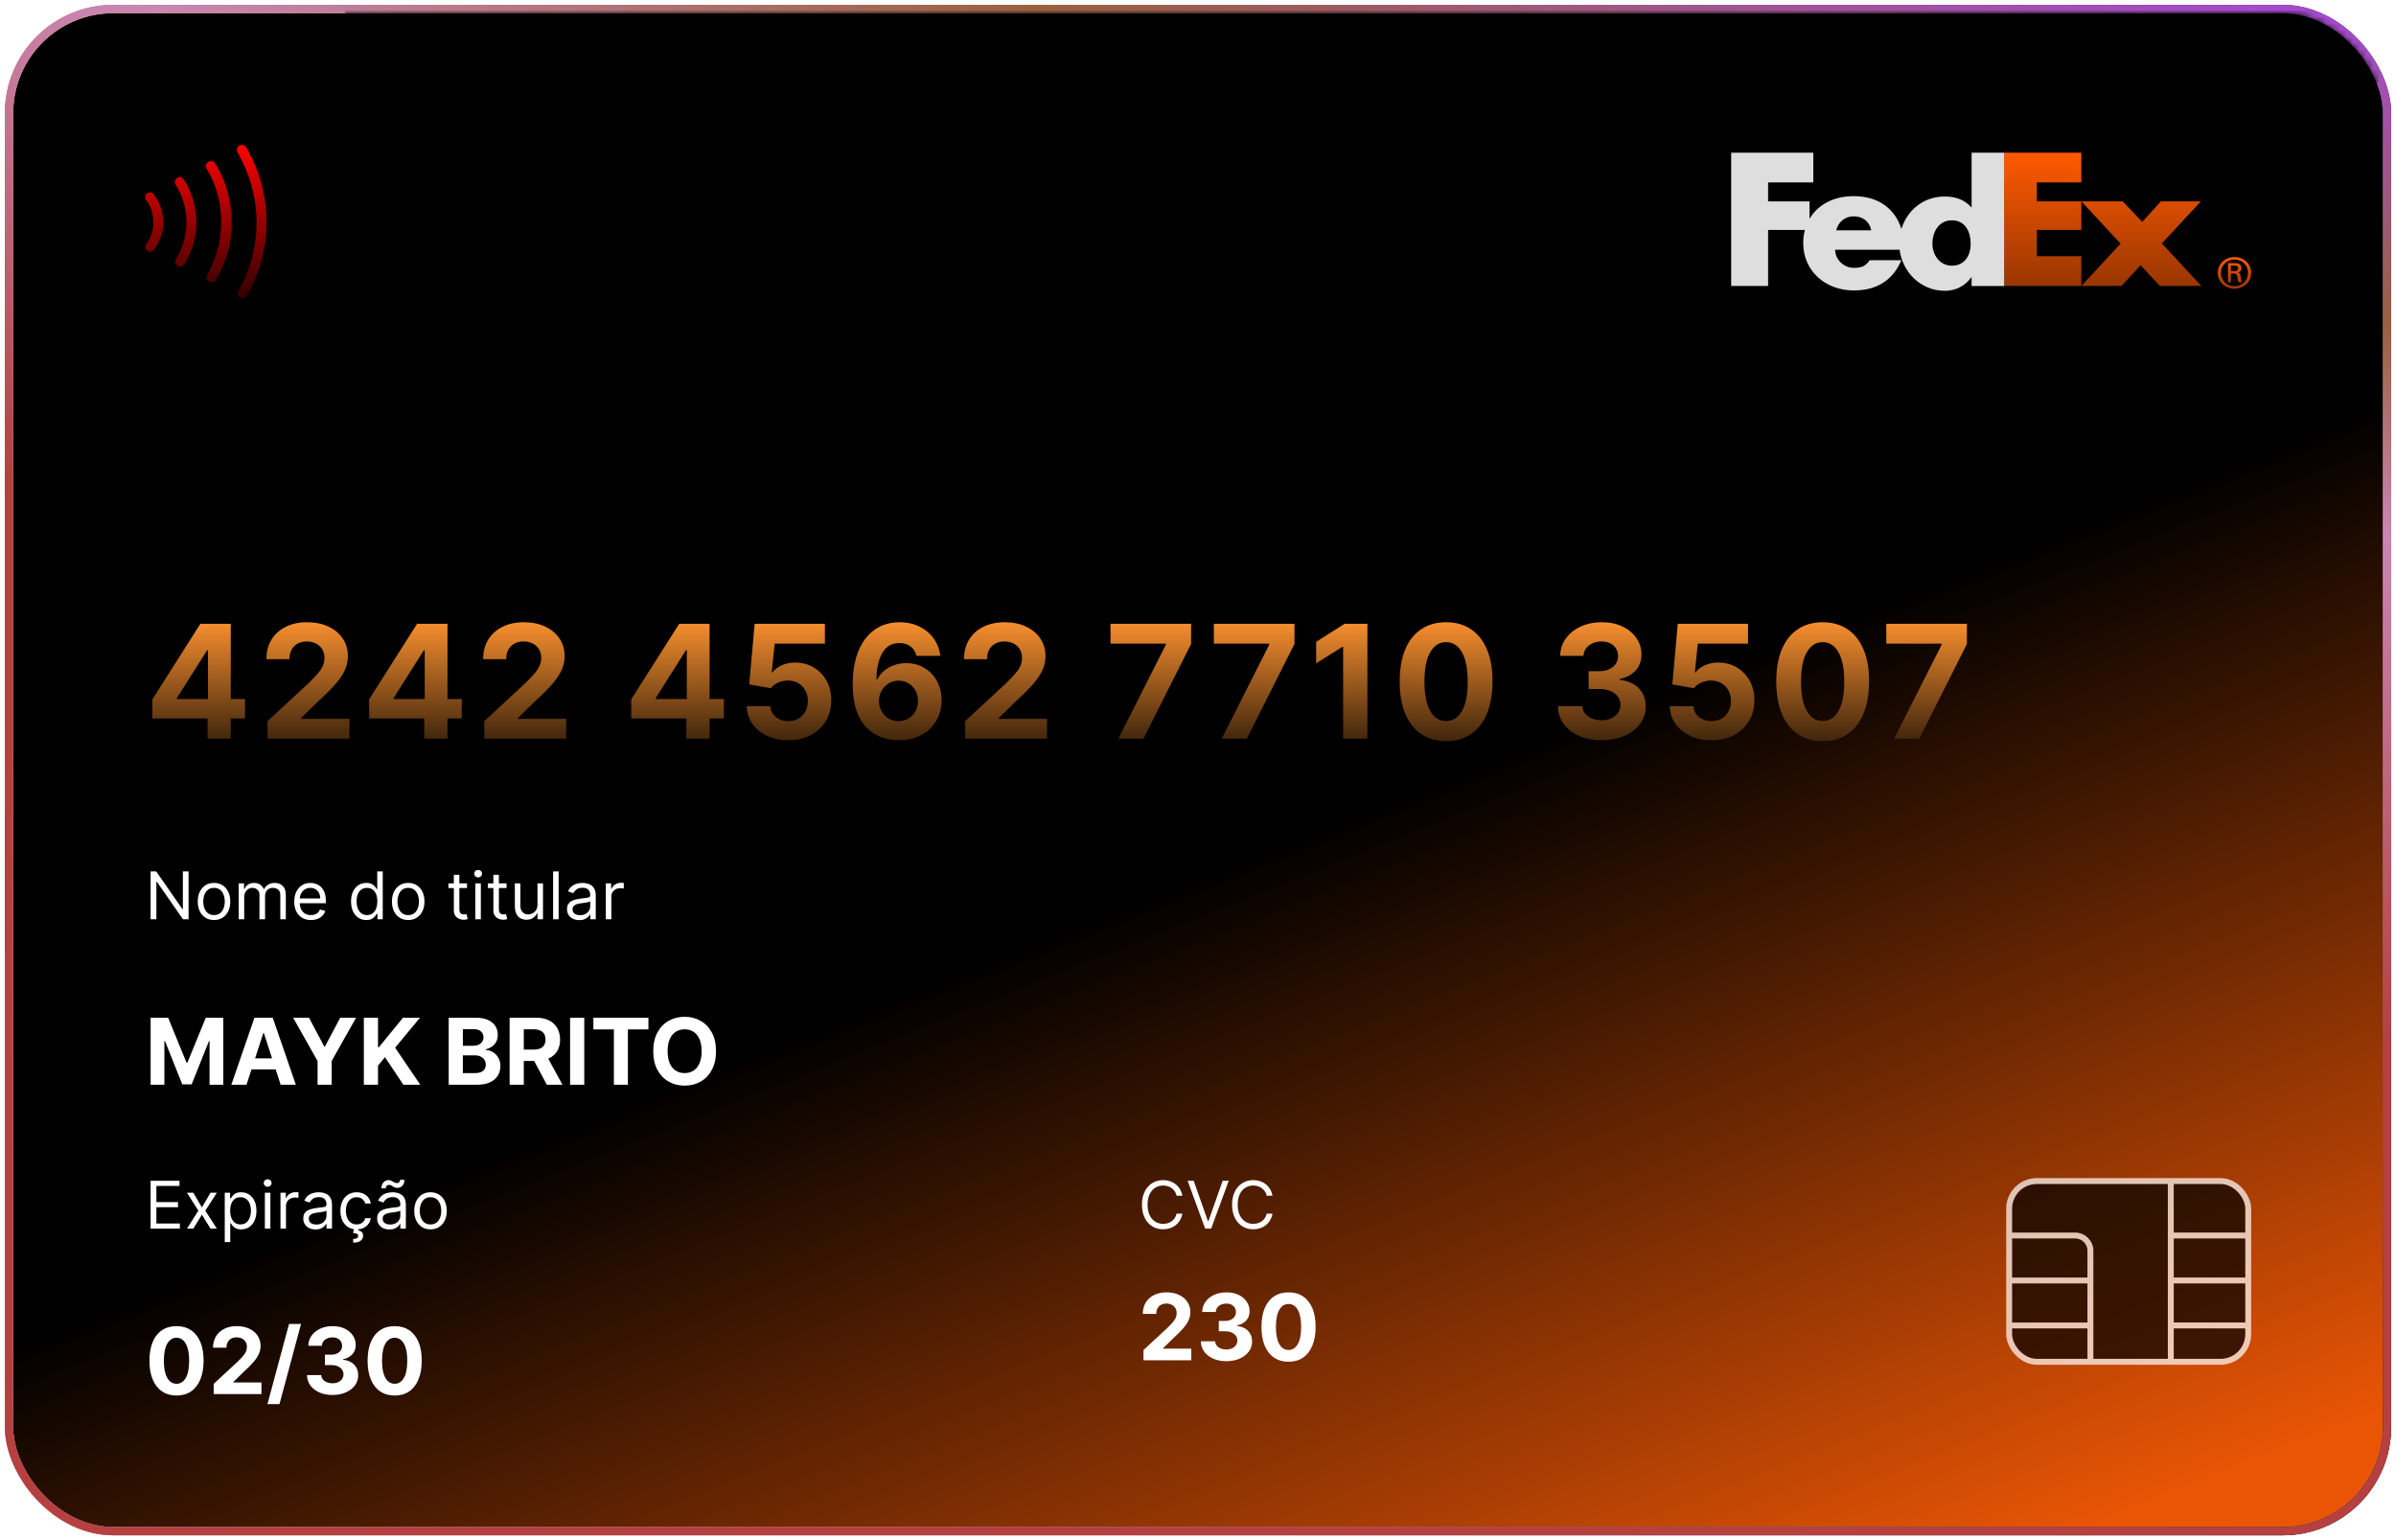 <svg width="364" height="234" viewBox="0 0 364 234" fill="none" xmlns="http://www.w3.org/2000/svg">
<g filter="url(#filter0_b_46_568)">
<rect x="2" y="2" width="360" height="230" rx="15.193" fill="url(#paint0_linear_46_568)"/>
<rect x="1.367" y="1.367" width="361.266" height="231.266" rx="15.826" stroke="url(#paint1_radial_46_568)" stroke-width="1.266"/>
<rect x="1.367" y="1.367" width="361.266" height="231.266" rx="15.826" stroke="url(#paint2_linear_46_568)" stroke-opacity="0.4" stroke-width="1.266"/>
<rect x="1.367" y="1.367" width="361.266" height="231.266" rx="15.826" stroke="url(#paint3_linear_46_568)" stroke-width="1.266"/>
</g>
<mask id="mask0_46_568" style="mask-type:alpha" maskUnits="userSpaceOnUse" x="2" y="2" width="360" height="230">
<rect x="2" y="2" width="360" height="230" rx="15.401" fill="#16084C"/>
</mask>
<g mask="url(#mask0_46_568)">
<g filter="url(#filter1_f_46_568)">
<path d="M453.518 -133.506C475.881 -87.353 416.166 -11.492 320.142 35.935C224.118 83.361 128.147 84.394 105.784 38.241C83.421 -7.912 143.136 -83.774 239.16 -131.2C335.184 -178.627 431.156 -179.659 453.518 -133.506Z" fill="black"/>
</g>
<g filter="url(#filter2_f_46_568)">
<path d="M401.134 -167.756C423.497 -121.603 363.783 -45.742 267.758 1.685C171.734 49.111 75.763 50.144 53.4 3.991C31.038 -42.162 90.752 -118.024 186.776 -165.45C282.8 -212.877 378.772 -213.909 401.134 -167.756Z" fill="black"/>
</g>
</g>
<path fill-rule="evenodd" clip-rule="evenodd" d="M23.384 37.956L23.381 37.961L23.377 37.967C23.172 38.257 22.713 38.342 22.354 38.088C22.067 37.885 21.98 37.433 22.225 37.076C22.59 36.611 22.855 36.066 23.029 35.535C23.211 34.981 23.295 34.352 23.292 33.735C23.289 33.118 23.198 32.489 23.01 31.938C22.831 31.408 22.56 30.867 22.19 30.405C21.941 30.05 22.023 29.597 22.308 29.391C22.664 29.134 23.124 29.215 23.332 29.502L23.336 29.508L23.34 29.513C23.8 30.12 24.178 30.795 24.404 31.456C24.641 32.235 24.793 32.988 24.796 33.727C24.8 34.504 24.726 35.239 24.441 35.963C24.131 36.751 23.83 37.356 23.384 37.956ZM26.714 39.398L26.723 39.386L26.731 39.372C27.752 37.737 28.341 35.764 28.33 33.708C28.319 31.653 27.71 29.686 26.672 28.062C26.447 27.706 26.548 27.284 26.927 27.01C27.182 26.826 27.66 26.892 27.943 27.271C29.114 29.13 29.822 31.377 29.834 33.7C29.847 36.102 29.164 38.276 28.012 40.148C27.745 40.515 27.337 40.618 26.985 40.41C26.603 40.131 26.533 39.654 26.714 39.398ZM32.689 24.828L32.699 24.848L32.711 24.867C34.298 27.455 35.18 30.44 35.197 33.671C35.215 36.901 34.365 39.894 32.807 42.498C32.568 42.882 32.165 42.99 31.756 42.8C31.384 42.557 31.284 42.155 31.478 41.749C32.803 39.396 33.627 36.622 33.612 33.68C33.596 30.75 32.83 27.981 31.389 25.628C31.194 25.226 31.291 24.825 31.659 24.58C32.102 24.368 32.535 24.523 32.689 24.828ZM37.389 22.366L37.396 22.379L37.404 22.392C39.327 25.717 40.457 29.519 40.479 33.643C40.501 37.764 39.414 41.573 37.529 44.916C37.29 45.296 36.889 45.402 36.482 45.213C36.111 44.971 36.01 44.571 36.202 44.166C38.018 41.068 38.995 37.478 38.975 33.651C38.954 29.815 37.852 26.239 36.093 23.171C35.872 22.723 36.027 22.285 36.335 22.129C36.787 21.9 37.232 22.055 37.389 22.366Z" fill="url(#paint4_linear_46_568)"/>
<g clip-path="url(#clip0_46_568)">
<path d="M341.514 41.461C341.514 40.294 340.651 39.439 339.462 39.439C338.275 39.439 337.411 40.294 337.411 41.461C337.411 42.626 338.275 43.479 339.462 43.479C340.651 43.479 341.514 42.624 341.514 41.461ZM338.923 41.564V42.885H338.478V39.973H339.583C340.231 39.973 340.528 40.244 340.528 40.773C340.528 41.099 340.299 41.357 340.003 41.394V41.407C340.26 41.446 340.354 41.666 340.407 42.068C340.447 42.328 340.501 42.78 340.598 42.886H340.071C339.949 42.612 339.961 42.225 339.867 41.901C339.789 41.654 339.652 41.564 339.357 41.564H338.925V41.565L338.923 41.564V41.564ZM339.474 41.188C339.906 41.188 340.029 40.967 340.029 40.773C340.029 40.543 339.906 40.361 339.474 40.361H338.923V41.189H339.474V41.188ZM336.921 41.461C336.921 40.023 338.112 39.051 339.46 39.051C340.812 39.051 342 40.023 342 41.461C342 42.896 340.812 43.869 339.46 43.869C338.112 43.869 336.921 42.896 336.921 41.461Z" fill="url(#paint5_linear_46_568)"/>
<path d="M328.124 43.449L325.198 40.302L322.297 43.449H316.194L322.159 37.022L316.194 30.593H322.488L325.444 33.716L328.288 30.593H334.362L328.426 36.995L334.445 43.449H328.124ZM304.473 43.449V23.197H316.194V27.711H309.438V30.593H316.194V34.937H309.438V38.923H316.194V43.449H304.473Z" fill="url(#paint6_linear_46_568)"/>
<path d="M299.527 23.197V31.485H299.472C298.378 30.279 297.009 29.858 295.423 29.858C292.172 29.858 289.723 31.979 288.864 34.78C287.883 31.693 285.355 29.8 281.606 29.8C278.561 29.8 276.158 31.11 274.902 33.246V30.593H268.609V27.711H275.477V23.198H263V43.449H268.609V34.937H274.201C274.028 35.591 273.942 36.264 273.944 36.939C273.944 41.161 277.309 44.129 281.605 44.129C285.216 44.129 287.598 42.501 288.857 39.539H284.049C283.399 40.43 282.906 40.694 281.606 40.694C280.099 40.694 278.798 39.432 278.798 37.939H288.587C289.012 41.294 291.737 44.186 295.478 44.186C297.091 44.186 298.569 43.425 299.472 42.14H299.526V43.452H304.472V23.198H299.527V23.197V23.197ZM278.954 34.997C279.267 33.71 280.307 32.869 281.606 32.869C283.036 32.869 284.023 33.684 284.282 34.997H278.954ZM296.525 40.367C294.703 40.367 293.57 38.739 293.57 37.038C293.57 35.22 294.556 33.473 296.525 33.473C298.569 33.473 299.383 35.221 299.383 37.038C299.383 38.76 298.521 40.367 296.525 40.367Z" fill="white" fill-opacity="0.87"/>
</g>
<g filter="url(#filter3_di_46_568)">
<path d="M23.151 105.315V102.409L30.438 90.928H32.943V94.951H31.46L26.866 102.221V102.357H37.222V105.315H23.151ZM31.528 108.383V104.428L31.597 103.141V90.928H35.057V108.383H31.528ZM40.64 108.383V105.724L46.853 99.971C47.382 99.46 47.825 98.999 48.183 98.59C48.547 98.181 48.822 97.781 49.01 97.389C49.197 96.991 49.291 96.562 49.291 96.102C49.291 95.59 49.175 95.15 48.941 94.781C48.709 94.406 48.39 94.119 47.987 93.92C47.584 93.715 47.126 93.613 46.615 93.613C46.081 93.613 45.615 93.721 45.217 93.937C44.819 94.153 44.513 94.463 44.297 94.866C44.081 95.269 43.973 95.749 43.973 96.306H40.47C40.47 95.164 40.728 94.173 41.245 93.332C41.763 92.491 42.487 91.84 43.419 91.38C44.351 90.92 45.425 90.69 46.64 90.69C47.89 90.69 48.978 90.911 49.905 91.355C50.836 91.792 51.561 92.4 52.078 93.178C52.595 93.957 52.853 94.849 52.853 95.855C52.853 96.514 52.723 97.164 52.461 97.806C52.206 98.448 51.748 99.161 51.089 99.945C50.43 100.724 49.501 101.659 48.302 102.749L45.754 105.247V105.366H53.084V108.383H40.64ZM56.078 105.315V102.409L63.365 90.928H65.871V94.951H64.388L59.794 102.221V102.357H70.149V105.315H56.078ZM64.456 108.383V104.428L64.524 103.141V90.928H67.985V108.383H64.456ZM73.568 108.383V105.724L79.781 99.971C80.31 99.46 80.753 98.999 81.111 98.59C81.475 98.181 81.75 97.781 81.938 97.389C82.125 96.991 82.219 96.562 82.219 96.102C82.219 95.59 82.102 95.15 81.869 94.781C81.636 94.406 81.318 94.119 80.915 93.92C80.511 93.715 80.054 93.613 79.543 93.613C79.009 93.613 78.543 93.721 78.145 93.937C77.747 94.153 77.44 94.463 77.225 94.866C77.009 95.269 76.901 95.749 76.901 96.306H73.398C73.398 95.164 73.656 94.173 74.173 93.332C74.69 92.491 75.415 91.84 76.347 91.38C77.278 90.92 78.352 90.69 79.568 90.69C80.818 90.69 81.906 90.911 82.832 91.355C83.764 91.792 84.489 92.4 85.006 93.178C85.523 93.957 85.781 94.849 85.781 95.855C85.781 96.514 85.651 97.164 85.389 97.806C85.134 98.448 84.676 99.161 84.017 99.945C83.358 100.724 82.429 101.659 81.23 102.749L78.682 105.247V105.366H86.011V108.383H73.568ZM95.896 105.315V102.409L103.183 90.928H105.688V94.951H104.206L99.612 102.221V102.357H109.967V105.315H95.896ZM104.274 108.383V104.428L104.342 103.141V90.928H107.802V108.383H104.274ZM119.761 108.622C118.556 108.622 117.482 108.4 116.539 107.957C115.602 107.514 114.857 106.903 114.306 106.124C113.755 105.346 113.468 104.454 113.445 103.448H117.025C117.065 104.124 117.349 104.673 117.877 105.093C118.406 105.514 119.033 105.724 119.761 105.724C120.34 105.724 120.852 105.596 121.295 105.34C121.744 105.079 122.093 104.718 122.343 104.258C122.599 103.792 122.727 103.258 122.727 102.656C122.727 102.042 122.596 101.502 122.335 101.036C122.079 100.57 121.724 100.207 121.269 99.945C120.815 99.684 120.295 99.55 119.71 99.545C119.198 99.545 118.701 99.65 118.218 99.86C117.741 100.07 117.369 100.357 117.102 100.721L113.82 100.133L114.647 90.928H125.318V93.945H117.69L117.238 98.318H117.34C117.647 97.886 118.11 97.528 118.729 97.244C119.349 96.96 120.042 96.818 120.809 96.818C121.86 96.818 122.798 97.065 123.622 97.559C124.445 98.053 125.096 98.732 125.573 99.596C126.05 100.454 126.286 101.443 126.281 102.562C126.286 103.738 126.014 104.784 125.462 105.698C124.917 106.607 124.153 107.323 123.17 107.846C122.193 108.363 121.056 108.622 119.761 108.622ZM136.513 108.622C135.616 108.616 134.749 108.465 133.914 108.17C133.084 107.874 132.34 107.394 131.681 106.73C131.022 106.065 130.499 105.184 130.113 104.087C129.732 102.991 129.542 101.644 129.542 100.048C129.547 98.582 129.715 97.272 130.045 96.119C130.38 94.96 130.857 93.977 131.476 93.17C132.101 92.363 132.849 91.749 133.718 91.329C134.587 90.903 135.562 90.69 136.641 90.69C137.806 90.69 138.834 90.917 139.726 91.372C140.618 91.82 141.334 92.431 141.874 93.204C142.42 93.977 142.749 94.843 142.863 95.803H139.224C139.082 95.195 138.783 94.718 138.329 94.372C137.874 94.025 137.312 93.852 136.641 93.852C135.505 93.852 134.641 94.346 134.05 95.335C133.465 96.323 133.167 97.667 133.155 99.366H133.275C133.536 98.849 133.888 98.409 134.332 98.045C134.78 97.675 135.289 97.394 135.857 97.201C136.431 97.002 137.036 96.903 137.672 96.903C138.707 96.903 139.627 97.147 140.434 97.636C141.241 98.119 141.877 98.784 142.343 99.63C142.809 100.477 143.042 101.445 143.042 102.536C143.042 103.718 142.766 104.769 142.215 105.69C141.67 106.61 140.905 107.332 139.922 107.855C138.945 108.372 137.809 108.627 136.513 108.622ZM136.496 105.724C137.064 105.724 137.573 105.587 138.022 105.315C138.471 105.042 138.823 104.673 139.079 104.207C139.334 103.741 139.462 103.218 139.462 102.639C139.462 102.059 139.334 101.539 139.079 101.079C138.829 100.619 138.482 100.252 138.039 99.98C137.596 99.707 137.09 99.57 136.522 99.57C136.096 99.57 135.701 99.65 135.337 99.809C134.979 99.968 134.664 100.19 134.391 100.474C134.124 100.758 133.914 101.087 133.76 101.462C133.607 101.832 133.53 102.227 133.53 102.647C133.53 103.21 133.658 103.724 133.914 104.19C134.175 104.656 134.528 105.028 134.971 105.306C135.42 105.585 135.928 105.724 136.496 105.724ZM146.618 108.383V105.724L152.831 99.971C153.36 99.46 153.803 98.999 154.161 98.59C154.524 98.181 154.8 97.781 154.988 97.389C155.175 96.991 155.269 96.562 155.269 96.102C155.269 95.59 155.152 95.15 154.919 94.781C154.686 94.406 154.368 94.119 153.965 93.92C153.561 93.715 153.104 93.613 152.593 93.613C152.059 93.613 151.593 93.721 151.195 93.937C150.797 94.153 150.49 94.463 150.274 94.866C150.059 95.269 149.951 95.749 149.951 96.306H146.448C146.448 95.164 146.706 94.173 147.223 93.332C147.74 92.491 148.465 91.84 149.397 91.38C150.328 90.92 151.402 90.69 152.618 90.69C153.868 90.69 154.956 90.911 155.882 91.355C156.814 91.792 157.539 92.4 158.056 93.178C158.573 93.957 158.831 94.849 158.831 95.855C158.831 96.514 158.701 97.164 158.439 97.806C158.184 98.448 157.726 99.161 157.067 99.945C156.408 100.724 155.479 101.659 154.28 102.749L151.732 105.247V105.366H159.061V108.383H146.618ZM169.9 108.383L177.136 94.065V93.945H168.707V90.928H180.954V93.988L173.71 108.383H169.9ZM185.603 108.383L192.838 94.065V93.945H184.409V90.928H196.657V93.988L189.412 108.383H185.603ZM207.739 90.928V108.383H204.049V94.431H203.947L199.95 96.937V93.664L204.271 90.928H207.739ZM219.692 108.766C218.226 108.761 216.964 108.4 215.908 107.684C214.856 106.968 214.047 105.931 213.479 104.573C212.916 103.215 212.638 101.582 212.643 99.673C212.643 97.769 212.925 96.147 213.487 94.806C214.055 93.465 214.865 92.445 215.916 91.747C216.973 91.042 218.231 90.69 219.692 90.69C221.152 90.69 222.408 91.042 223.459 91.747C224.516 92.451 225.328 93.474 225.896 94.815C226.464 96.15 226.746 97.769 226.74 99.673C226.74 101.587 226.456 103.224 225.888 104.582C225.325 105.94 224.518 106.977 223.467 107.693C222.416 108.409 221.158 108.766 219.692 108.766ZM219.692 105.707C220.692 105.707 221.49 105.204 222.087 104.198C222.683 103.193 222.979 101.684 222.973 99.673C222.973 98.349 222.837 97.247 222.564 96.366C222.297 95.485 221.916 94.823 221.422 94.38C220.933 93.937 220.356 93.715 219.692 93.715C218.697 93.715 217.902 94.213 217.305 95.207C216.709 96.201 216.408 97.69 216.402 99.673C216.402 101.014 216.535 102.133 216.802 103.031C217.075 103.923 217.459 104.593 217.953 105.042C218.447 105.485 219.027 105.707 219.692 105.707ZM243.298 108.622C242.025 108.622 240.891 108.403 239.897 107.965C238.909 107.522 238.127 106.914 237.553 106.141C236.985 105.363 236.693 104.465 236.676 103.448H240.391C240.414 103.874 240.553 104.249 240.809 104.573C241.07 104.891 241.417 105.139 241.849 105.315C242.281 105.491 242.766 105.579 243.306 105.579C243.869 105.579 244.366 105.48 244.798 105.281C245.23 105.082 245.568 104.806 245.812 104.454C246.056 104.102 246.178 103.695 246.178 103.235C246.178 102.769 246.048 102.357 245.786 101.999C245.531 101.636 245.161 101.352 244.678 101.147C244.201 100.943 243.633 100.84 242.974 100.84H241.346V98.13H242.974C243.531 98.13 244.022 98.034 244.448 97.84C244.88 97.647 245.215 97.38 245.454 97.039C245.693 96.693 245.812 96.289 245.812 95.829C245.812 95.391 245.707 95.008 245.497 94.678C245.292 94.343 245.002 94.082 244.627 93.894C244.258 93.707 243.826 93.613 243.332 93.613C242.832 93.613 242.374 93.704 241.96 93.886C241.545 94.062 241.212 94.315 240.962 94.644C240.712 94.974 240.579 95.36 240.562 95.803H237.025C237.042 94.798 237.329 93.911 237.886 93.144C238.443 92.377 239.193 91.778 240.136 91.346C241.085 90.909 242.156 90.69 243.349 90.69C244.553 90.69 245.607 90.909 246.511 91.346C247.414 91.784 248.116 92.374 248.616 93.119C249.122 93.857 249.372 94.687 249.366 95.607C249.372 96.585 249.068 97.4 248.454 98.053C247.846 98.707 247.053 99.122 246.076 99.298V99.434C247.36 99.599 248.337 100.045 249.008 100.772C249.684 101.494 250.019 102.397 250.014 103.482C250.019 104.477 249.732 105.36 249.153 106.133C248.579 106.906 247.786 107.514 246.775 107.957C245.764 108.4 244.605 108.622 243.298 108.622ZM260.001 108.622C258.797 108.622 257.723 108.4 256.78 107.957C255.842 107.514 255.098 106.903 254.547 106.124C253.996 105.346 253.709 104.454 253.686 103.448H257.266C257.305 104.124 257.589 104.673 258.118 105.093C258.646 105.514 259.274 105.724 260.001 105.724C260.581 105.724 261.092 105.596 261.535 105.34C261.984 105.079 262.334 104.718 262.584 104.258C262.839 103.792 262.967 103.258 262.967 102.656C262.967 102.042 262.837 101.502 262.575 101.036C262.32 100.57 261.964 100.207 261.51 99.945C261.055 99.684 260.535 99.55 259.95 99.545C259.439 99.545 258.942 99.65 258.459 99.86C257.981 100.07 257.609 100.357 257.342 100.721L254.061 100.133L254.888 90.928H265.558V93.945H257.93L257.479 98.318H257.581C257.888 97.886 258.351 97.528 258.97 97.244C259.589 96.96 260.283 96.818 261.05 96.818C262.101 96.818 263.038 97.065 263.862 97.559C264.686 98.053 265.337 98.732 265.814 99.596C266.291 100.454 266.527 101.443 266.521 102.562C266.527 103.738 266.254 104.784 265.703 105.698C265.158 106.607 264.393 107.323 263.41 107.846C262.433 108.363 261.297 108.622 260.001 108.622ZM276.899 108.766C275.433 108.761 274.172 108.4 273.115 107.684C272.064 106.968 271.254 105.931 270.686 104.573C270.123 103.215 269.845 101.582 269.851 99.673C269.851 97.769 270.132 96.147 270.694 94.806C271.262 93.465 272.072 92.445 273.123 91.747C274.18 91.042 275.439 90.69 276.899 90.69C278.359 90.69 279.615 91.042 280.666 91.747C281.723 92.451 282.535 93.474 283.103 94.815C283.672 96.15 283.953 97.769 283.947 99.673C283.947 101.587 283.663 103.224 283.095 104.582C282.532 105.94 281.726 106.977 280.674 107.693C279.623 108.409 278.365 108.766 276.899 108.766ZM276.899 105.707C277.899 105.707 278.697 105.204 279.294 104.198C279.89 103.193 280.186 101.684 280.18 99.673C280.18 98.349 280.044 97.247 279.771 96.366C279.504 95.485 279.123 94.823 278.629 94.38C278.14 93.937 277.564 93.715 276.899 93.715C275.905 93.715 275.109 94.213 274.512 95.207C273.916 96.201 273.615 97.69 273.609 99.673C273.609 101.014 273.743 102.133 274.01 103.031C274.282 103.923 274.666 104.593 275.16 105.042C275.655 105.485 276.234 105.707 276.899 105.707ZM287.76 108.383L294.996 94.065V93.945H286.567V90.928H298.814V93.988L291.57 108.383H287.76Z" fill="url(#paint7_linear_46_568)"/>
</g>
<path d="M28.648 132.399V139.672H27.796L23.832 133.961H23.761V139.672H22.881V132.399H23.733L27.71 138.123H27.781V132.399H28.648ZM32.512 139.785C32.02 139.785 31.588 139.668 31.216 139.434C30.847 139.199 30.558 138.871 30.35 138.45C30.144 138.029 30.041 137.536 30.041 136.973C30.041 136.405 30.144 135.909 30.35 135.485C30.558 135.061 30.847 134.732 31.216 134.498C31.588 134.263 32.02 134.146 32.512 134.146C33.005 134.146 33.435 134.263 33.805 134.498C34.177 134.732 34.465 135.061 34.671 135.485C34.88 135.909 34.984 136.405 34.984 136.973C34.984 137.536 34.88 138.029 34.671 138.45C34.465 138.871 34.177 139.199 33.805 139.434C33.435 139.668 33.005 139.785 32.512 139.785ZM32.512 139.032C32.886 139.032 33.194 138.937 33.435 138.745C33.677 138.553 33.856 138.301 33.972 137.988C34.088 137.676 34.146 137.337 34.146 136.973C34.146 136.608 34.088 136.268 33.972 135.954C33.856 135.639 33.677 135.384 33.435 135.19C33.194 134.996 32.886 134.899 32.512 134.899C32.138 134.899 31.83 134.996 31.589 135.19C31.348 135.384 31.169 135.639 31.053 135.954C30.937 136.268 30.879 136.608 30.879 136.973C30.879 137.337 30.937 137.676 31.053 137.988C31.169 138.301 31.348 138.553 31.589 138.745C31.83 138.937 32.138 139.032 32.512 139.032ZM36.263 139.672V134.217H37.073V135.069H37.144C37.258 134.778 37.441 134.552 37.694 134.391C37.948 134.228 38.252 134.146 38.607 134.146C38.967 134.146 39.266 134.228 39.505 134.391C39.747 134.552 39.935 134.778 40.07 135.069H40.127C40.267 134.788 40.476 134.564 40.755 134.398C41.035 134.23 41.37 134.146 41.76 134.146C42.248 134.146 42.647 134.299 42.957 134.604C43.267 134.907 43.422 135.379 43.422 136.021V139.672H42.584V136.021C42.584 135.619 42.474 135.331 42.254 135.158C42.034 134.985 41.775 134.899 41.476 134.899C41.093 134.899 40.796 135.015 40.585 135.247C40.374 135.477 40.269 135.768 40.269 136.12V139.672H39.416V135.936C39.416 135.626 39.316 135.376 39.115 135.187C38.913 134.995 38.654 134.899 38.337 134.899C38.119 134.899 37.916 134.957 37.726 135.073C37.539 135.189 37.388 135.35 37.272 135.556C37.158 135.759 37.101 135.995 37.101 136.263V139.672H36.263ZM47.242 139.785C46.716 139.785 46.263 139.669 45.881 139.437C45.503 139.203 45.21 138.876 45.004 138.457C44.801 138.036 44.699 137.546 44.699 136.987C44.699 136.428 44.801 135.936 45.004 135.51C45.21 135.081 45.497 134.747 45.864 134.508C46.233 134.267 46.664 134.146 47.156 134.146C47.44 134.146 47.721 134.193 47.998 134.288C48.275 134.383 48.527 134.537 48.754 134.75C48.981 134.96 49.163 135.24 49.298 135.588C49.432 135.936 49.5 136.364 49.5 136.873V137.228H45.295V136.504H48.648C48.648 136.196 48.586 135.922 48.463 135.68C48.342 135.439 48.169 135.248 47.945 135.108C47.722 134.969 47.459 134.899 47.156 134.899C46.822 134.899 46.534 134.982 46.29 135.147C46.048 135.311 45.862 135.524 45.732 135.787C45.602 136.049 45.537 136.331 45.537 136.632V137.115C45.537 137.527 45.608 137.876 45.75 138.162C45.894 138.446 46.094 138.663 46.35 138.812C46.606 138.959 46.903 139.032 47.242 139.032C47.462 139.032 47.66 139.002 47.838 138.94C48.018 138.876 48.173 138.781 48.303 138.656C48.434 138.528 48.534 138.37 48.605 138.18L49.415 138.407C49.33 138.682 49.186 138.924 48.985 139.132C48.784 139.338 48.535 139.499 48.239 139.615C47.943 139.728 47.611 139.785 47.242 139.785ZM55.647 139.785C55.193 139.785 54.791 139.67 54.443 139.441C54.095 139.209 53.823 138.882 53.626 138.461C53.43 138.037 53.332 137.536 53.332 136.959C53.332 136.386 53.43 135.888 53.626 135.467C53.823 135.046 54.096 134.72 54.447 134.491C54.797 134.261 55.202 134.146 55.661 134.146C56.016 134.146 56.297 134.205 56.503 134.324C56.711 134.44 56.87 134.572 56.979 134.721C57.09 134.868 57.176 134.989 57.238 135.084H57.309V132.399H58.147V139.672H57.337V138.834H57.238C57.176 138.933 57.089 139.058 56.975 139.21C56.861 139.359 56.699 139.493 56.489 139.611C56.278 139.727 55.997 139.785 55.647 139.785ZM55.761 139.032C56.097 139.032 56.381 138.945 56.613 138.77C56.845 138.592 57.021 138.347 57.142 138.035C57.263 137.72 57.323 137.356 57.323 136.944C57.323 136.537 57.264 136.181 57.146 135.875C57.027 135.568 56.852 135.329 56.62 135.158C56.388 134.985 56.102 134.899 55.761 134.899C55.406 134.899 55.11 134.99 54.873 135.172C54.639 135.352 54.462 135.597 54.344 135.907C54.228 136.215 54.17 136.561 54.17 136.944C54.17 137.333 54.229 137.685 54.347 138.003C54.468 138.317 54.646 138.568 54.88 138.755C55.117 138.94 55.41 139.032 55.761 139.032ZM62.014 139.785C61.522 139.785 61.09 139.668 60.718 139.434C60.349 139.199 60.06 138.871 59.852 138.45C59.646 138.029 59.543 137.536 59.543 136.973C59.543 136.405 59.646 135.909 59.852 135.485C60.06 135.061 60.349 134.732 60.718 134.498C61.09 134.263 61.522 134.146 62.014 134.146C62.507 134.146 62.938 134.263 63.307 134.498C63.678 134.732 63.967 135.061 64.173 135.485C64.382 135.909 64.486 136.405 64.486 136.973C64.486 137.536 64.382 138.029 64.173 138.45C63.967 138.871 63.678 139.199 63.307 139.434C62.938 139.668 62.507 139.785 62.014 139.785ZM62.014 139.032C62.388 139.032 62.696 138.937 62.938 138.745C63.179 138.553 63.358 138.301 63.474 137.988C63.59 137.676 63.648 137.337 63.648 136.973C63.648 136.608 63.59 136.268 63.474 135.954C63.358 135.639 63.179 135.384 62.938 135.19C62.696 134.996 62.388 134.899 62.014 134.899C61.64 134.899 61.332 134.996 61.091 135.19C60.849 135.384 60.671 135.639 60.555 135.954C60.439 136.268 60.381 136.608 60.381 136.973C60.381 137.337 60.439 137.676 60.555 137.988C60.671 138.301 60.849 138.553 61.091 138.745C61.332 138.937 61.64 139.032 62.014 139.032ZM70.95 134.217V134.927H68.123V134.217H70.95ZM68.947 132.91H69.785V138.109C69.785 138.346 69.819 138.523 69.888 138.642C69.959 138.758 70.049 138.836 70.158 138.876C70.269 138.914 70.386 138.933 70.509 138.933C70.602 138.933 70.677 138.928 70.737 138.919C70.796 138.907 70.843 138.897 70.879 138.89L71.049 139.643C70.992 139.665 70.913 139.686 70.811 139.707C70.71 139.731 70.58 139.743 70.424 139.743C70.187 139.743 69.955 139.692 69.728 139.59C69.503 139.488 69.316 139.333 69.167 139.125C69.02 138.916 68.947 138.654 68.947 138.336V132.91ZM72.21 139.672V134.217H73.049V139.672H72.21ZM72.636 133.308C72.473 133.308 72.332 133.252 72.214 133.141C72.098 133.03 72.04 132.896 72.04 132.74C72.04 132.584 72.098 132.45 72.214 132.339C72.332 132.227 72.473 132.172 72.636 132.172C72.8 132.172 72.94 132.227 73.056 132.339C73.174 132.45 73.233 132.584 73.233 132.74C73.233 132.896 73.174 133.03 73.056 133.141C72.94 133.252 72.8 133.308 72.636 133.308ZM76.956 134.217V134.927H74.129V134.217H76.956ZM74.953 132.91H75.791V138.109C75.791 138.346 75.825 138.523 75.894 138.642C75.965 138.758 76.055 138.836 76.164 138.876C76.275 138.914 76.392 138.933 76.515 138.933C76.608 138.933 76.683 138.928 76.743 138.919C76.802 138.907 76.849 138.897 76.885 138.89L77.055 139.643C76.998 139.665 76.919 139.686 76.817 139.707C76.715 139.731 76.586 139.743 76.43 139.743C76.193 139.743 75.961 139.692 75.734 139.59C75.509 139.488 75.322 139.333 75.173 139.125C75.026 138.916 74.953 138.654 74.953 138.336V132.91ZM81.654 137.442V134.217H82.492V139.672H81.654V138.748H81.597C81.469 139.025 81.27 139.261 81 139.455C80.731 139.647 80.39 139.743 79.978 139.743C79.637 139.743 79.334 139.668 79.069 139.519C78.803 139.367 78.595 139.14 78.444 138.837C78.292 138.532 78.216 138.147 78.216 137.683V134.217H79.054V137.626C79.054 138.024 79.166 138.341 79.388 138.578C79.613 138.815 79.9 138.933 80.248 138.933C80.456 138.933 80.668 138.88 80.883 138.773C81.101 138.667 81.283 138.503 81.43 138.283C81.579 138.063 81.654 137.782 81.654 137.442ZM84.865 132.399V139.672H84.027V132.399H84.865ZM88.005 139.799C87.659 139.799 87.346 139.734 87.064 139.604C86.782 139.472 86.558 139.281 86.393 139.032C86.227 138.781 86.144 138.478 86.144 138.123C86.144 137.811 86.206 137.558 86.329 137.363C86.452 137.167 86.617 137.013 86.822 136.902C87.028 136.79 87.256 136.708 87.504 136.653C87.755 136.596 88.007 136.551 88.261 136.518C88.592 136.476 88.861 136.444 89.067 136.422C89.275 136.399 89.427 136.36 89.521 136.305C89.618 136.251 89.667 136.156 89.667 136.021V135.993C89.667 135.642 89.571 135.37 89.379 135.176C89.19 134.982 88.902 134.885 88.516 134.885C88.116 134.885 87.803 134.972 87.575 135.147C87.348 135.323 87.188 135.51 87.096 135.709L86.3 135.424C86.442 135.093 86.632 134.835 86.869 134.65C87.108 134.463 87.368 134.333 87.65 134.26C87.934 134.184 88.213 134.146 88.488 134.146C88.663 134.146 88.864 134.167 89.092 134.21C89.321 134.25 89.543 134.334 89.756 134.462C89.971 134.59 90.15 134.783 90.292 135.041C90.434 135.299 90.505 135.645 90.505 136.078V139.672H89.667V138.933H89.624C89.567 139.051 89.473 139.178 89.34 139.313C89.208 139.448 89.031 139.563 88.811 139.657C88.591 139.752 88.322 139.799 88.005 139.799ZM88.133 139.047C88.464 139.047 88.744 138.982 88.971 138.851C89.201 138.721 89.373 138.553 89.489 138.347C89.608 138.141 89.667 137.924 89.667 137.697V136.93C89.631 136.973 89.553 137.012 89.433 137.047C89.314 137.08 89.177 137.11 89.021 137.136C88.867 137.16 88.716 137.181 88.57 137.2C88.425 137.217 88.308 137.231 88.218 137.243C88 137.271 87.797 137.317 87.607 137.381C87.42 137.443 87.269 137.536 87.153 137.662C87.039 137.785 86.982 137.953 86.982 138.166C86.982 138.457 87.09 138.677 87.305 138.826C87.523 138.973 87.799 139.047 88.133 139.047ZM92.035 139.672V134.217H92.844V135.041H92.901C93.001 134.771 93.18 134.552 93.441 134.384C93.701 134.216 93.995 134.132 94.322 134.132C94.383 134.132 94.46 134.133 94.552 134.135C94.645 134.138 94.715 134.141 94.762 134.146V134.998C94.734 134.991 94.668 134.981 94.567 134.966C94.467 134.95 94.362 134.942 94.251 134.942C93.985 134.942 93.749 134.997 93.54 135.108C93.334 135.217 93.171 135.369 93.05 135.563C92.932 135.755 92.873 135.974 92.873 136.22V139.672H92.035Z" fill="white"/>
<g filter="url(#filter4_di_46_568)">
<path d="M22.885 149.49H25.54L28.344 156.331H28.463L31.267 149.49H33.922V159.672H31.834V153.044H31.749L29.114 159.622H27.692L25.058 153.02H24.973V159.672H22.885V149.49ZM37.45 159.672H35.144L38.659 149.49H41.433L44.943 159.672H42.636L40.085 151.817H40.006L37.45 159.672ZM37.306 155.669H42.755V157.35H37.306V155.669ZM44.532 149.49H46.944L49.265 153.875H49.365L51.687 149.49H54.098L50.384 156.072V159.672H48.246V156.072L44.532 149.49ZM55.274 159.672V149.49H57.426V153.979H57.56L61.225 149.49H63.805L60.026 154.049L63.85 159.672H61.274L58.485 155.486L57.426 156.778V159.672H55.274ZM68.166 159.672V149.49H72.243C72.992 149.49 73.617 149.601 74.117 149.823C74.618 150.045 74.994 150.353 75.246 150.748C75.498 151.139 75.624 151.589 75.624 152.1C75.624 152.498 75.544 152.847 75.385 153.149C75.226 153.447 75.007 153.692 74.729 153.885C74.454 154.074 74.139 154.208 73.784 154.287V154.387C74.172 154.403 74.535 154.513 74.873 154.715C75.214 154.917 75.491 155.201 75.703 155.565C75.915 155.926 76.021 156.357 76.021 156.858C76.021 157.398 75.887 157.88 75.619 158.304C75.353 158.725 74.961 159.058 74.44 159.304C73.92 159.549 73.279 159.672 72.516 159.672H68.166ZM70.319 157.912H72.074C72.674 157.912 73.111 157.797 73.386 157.569C73.662 157.337 73.799 157.028 73.799 156.644C73.799 156.362 73.731 156.114 73.595 155.898C73.459 155.683 73.265 155.514 73.013 155.391C72.765 155.268 72.468 155.207 72.124 155.207H70.319V157.912ZM70.319 153.75H71.915C72.21 153.75 72.472 153.699 72.7 153.596C72.932 153.49 73.115 153.341 73.247 153.149C73.383 152.957 73.451 152.726 73.451 152.458C73.451 152.09 73.32 151.793 73.058 151.568C72.8 151.343 72.432 151.23 71.954 151.23H70.319V153.75ZM77.422 159.672V149.49H81.439C82.208 149.49 82.864 149.627 83.408 149.902C83.955 150.174 84.371 150.56 84.656 151.061C84.944 151.558 85.088 152.143 85.088 152.816C85.088 153.492 84.942 154.074 84.651 154.561C84.359 155.045 83.936 155.416 83.383 155.674C82.833 155.933 82.167 156.062 81.384 156.062H78.695V154.332H81.036C81.447 154.332 81.789 154.276 82.061 154.163C82.332 154.05 82.534 153.881 82.667 153.656C82.803 153.431 82.871 153.151 82.871 152.816C82.871 152.478 82.803 152.193 82.667 151.961C82.534 151.729 82.331 151.553 82.056 151.434C81.784 151.311 81.441 151.25 81.026 151.25H79.575V159.672H77.422ZM82.921 155.038L85.451 159.672H83.075L80.599 155.038H82.921ZM88.762 149.49V159.672H86.61V149.49H88.762ZM90.146 151.265V149.49H98.508V151.265H95.391V159.672H93.263V151.265H90.146ZM108.777 154.581C108.777 155.691 108.566 156.636 108.145 157.415C107.728 158.193 107.158 158.788 106.435 159.199C105.716 159.607 104.907 159.811 104.009 159.811C103.104 159.811 102.292 159.605 101.573 159.194C100.854 158.783 100.285 158.188 99.868 157.41C99.45 156.631 99.241 155.688 99.241 154.581C99.241 153.47 99.45 152.526 99.868 151.747C100.285 150.968 100.854 150.375 101.573 149.967C102.292 149.556 103.104 149.351 104.009 149.351C104.907 149.351 105.716 149.556 106.435 149.967C107.158 150.375 107.728 150.968 108.145 151.747C108.566 152.526 108.777 153.47 108.777 154.581ZM106.594 154.581C106.594 153.861 106.486 153.255 106.271 152.761C106.059 152.267 105.759 151.893 105.371 151.638C104.983 151.382 104.529 151.255 104.009 151.255C103.489 151.255 103.034 151.382 102.647 151.638C102.259 151.893 101.957 152.267 101.742 152.761C101.53 153.255 101.424 153.861 101.424 154.581C101.424 155.3 101.53 155.906 101.742 156.4C101.957 156.894 102.259 157.269 102.647 157.524C103.034 157.779 103.489 157.907 104.009 157.907C104.529 157.907 104.983 157.779 105.371 157.524C105.759 157.269 106.059 156.894 106.271 156.4C106.486 155.906 106.594 155.3 106.594 154.581Z" fill="white"/>
</g>
<path d="M22.881 186.672V179.399H27.27V180.18H23.761V182.638H27.043V183.419H23.761V185.89H27.327V186.672H22.881ZM29.369 181.217L30.675 183.447L31.982 181.217H32.948L31.187 183.944L32.948 186.672H31.982L30.675 184.555L29.369 186.672H28.403L30.136 183.944L28.403 181.217H29.369ZM34.144 188.717V181.217H34.954V182.084H35.053C35.115 181.989 35.2 181.868 35.309 181.721C35.42 181.572 35.579 181.44 35.785 181.324C35.993 181.205 36.275 181.146 36.63 181.146C37.089 181.146 37.494 181.261 37.844 181.491C38.195 181.72 38.468 182.046 38.665 182.467C38.861 182.888 38.959 183.386 38.959 183.959C38.959 184.536 38.861 185.037 38.665 185.461C38.468 185.882 38.196 186.209 37.848 186.441C37.5 186.67 37.099 186.785 36.644 186.785C36.294 186.785 36.013 186.727 35.802 186.611C35.592 186.493 35.429 186.359 35.316 186.21C35.202 186.058 35.115 185.933 35.053 185.834H34.982V188.717H34.144ZM34.968 183.944C34.968 184.356 35.028 184.72 35.149 185.035C35.27 185.347 35.446 185.592 35.678 185.77C35.91 185.945 36.194 186.032 36.53 186.032C36.881 186.032 37.173 185.94 37.407 185.755C37.644 185.568 37.822 185.317 37.94 185.003C38.061 184.685 38.121 184.333 38.121 183.944C38.121 183.561 38.062 183.215 37.944 182.907C37.828 182.597 37.651 182.352 37.415 182.172C37.18 181.99 36.886 181.899 36.53 181.899C36.19 181.899 35.903 181.985 35.671 182.158C35.439 182.329 35.264 182.568 35.145 182.875C35.027 183.181 34.968 183.537 34.968 183.944ZM40.238 186.672V181.217H41.076V186.672H40.238ZM40.664 180.308C40.501 180.308 40.36 180.252 40.241 180.141C40.125 180.03 40.067 179.896 40.067 179.74C40.067 179.584 40.125 179.45 40.241 179.339C40.36 179.227 40.501 179.172 40.664 179.172C40.827 179.172 40.967 179.227 41.083 179.339C41.201 179.45 41.261 179.584 41.261 179.74C41.261 179.896 41.201 180.03 41.083 180.141C40.967 180.252 40.827 180.308 40.664 180.308ZM42.611 186.672V181.217H43.42V182.041H43.477C43.577 181.771 43.757 181.552 44.017 181.384C44.278 181.216 44.571 181.132 44.898 181.132C44.959 181.132 45.036 181.133 45.129 181.135C45.221 181.138 45.291 181.141 45.338 181.146V181.998C45.31 181.991 45.245 181.981 45.143 181.966C45.043 181.95 44.938 181.942 44.827 181.942C44.562 181.942 44.325 181.997 44.117 182.108C43.91 182.217 43.747 182.369 43.626 182.563C43.508 182.755 43.449 182.974 43.449 183.22V186.672H42.611ZM47.937 186.799C47.591 186.799 47.277 186.734 46.996 186.604C46.714 186.472 46.49 186.281 46.324 186.032C46.159 185.781 46.076 185.478 46.076 185.123C46.076 184.811 46.137 184.558 46.261 184.363C46.384 184.167 46.548 184.013 46.754 183.902C46.96 183.79 47.187 183.708 47.436 183.653C47.687 183.596 47.939 183.551 48.192 183.518C48.524 183.476 48.792 183.444 48.998 183.422C49.207 183.399 49.358 183.36 49.453 183.305C49.55 183.251 49.599 183.156 49.599 183.021V182.993C49.599 182.642 49.503 182.37 49.311 182.176C49.121 181.982 48.834 181.885 48.448 181.885C48.048 181.885 47.734 181.972 47.507 182.147C47.28 182.323 47.12 182.51 47.028 182.709L46.232 182.424C46.374 182.093 46.563 181.835 46.8 181.65C47.039 181.463 47.3 181.333 47.581 181.26C47.866 181.184 48.145 181.146 48.42 181.146C48.595 181.146 48.796 181.167 49.023 181.21C49.253 181.25 49.474 181.334 49.687 181.462C49.903 181.59 50.081 181.783 50.224 182.041C50.366 182.299 50.437 182.645 50.437 183.078V186.672H49.599V185.933H49.556C49.499 186.051 49.404 186.178 49.272 186.313C49.139 186.448 48.963 186.563 48.743 186.657C48.523 186.752 48.254 186.799 47.937 186.799ZM48.065 186.047C48.396 186.047 48.675 185.982 48.903 185.851C49.132 185.721 49.305 185.553 49.421 185.347C49.539 185.141 49.599 184.924 49.599 184.697V183.93C49.563 183.973 49.485 184.012 49.364 184.047C49.246 184.08 49.108 184.11 48.952 184.136C48.798 184.16 48.648 184.181 48.501 184.2C48.357 184.217 48.24 184.231 48.15 184.243C47.932 184.271 47.728 184.317 47.539 184.381C47.352 184.443 47.2 184.536 47.084 184.662C46.971 184.785 46.914 184.953 46.914 185.166C46.914 185.457 47.022 185.677 47.237 185.826C47.455 185.973 47.731 186.047 48.065 186.047ZM54.182 186.785C53.671 186.785 53.23 186.665 52.861 186.423C52.492 186.182 52.208 185.849 52.009 185.425C51.81 185.001 51.711 184.517 51.711 183.973C51.711 183.419 51.812 182.93 52.016 182.506C52.222 182.08 52.508 181.747 52.875 181.508C53.245 181.267 53.675 181.146 54.168 181.146C54.551 181.146 54.897 181.217 55.205 181.359C55.513 181.501 55.765 181.7 55.961 181.956C56.158 182.211 56.28 182.51 56.327 182.851H55.489C55.425 182.602 55.283 182.382 55.063 182.19C54.845 181.996 54.551 181.899 54.182 181.899C53.855 181.899 53.569 181.984 53.323 182.155C53.079 182.323 52.888 182.561 52.751 182.868C52.616 183.174 52.549 183.532 52.549 183.944C52.549 184.366 52.615 184.733 52.748 185.045C52.883 185.358 53.072 185.6 53.316 185.773C53.562 185.946 53.851 186.032 54.182 186.032C54.4 186.032 54.598 185.995 54.775 185.919C54.953 185.843 55.103 185.734 55.226 185.592C55.349 185.45 55.437 185.28 55.489 185.081H56.327C56.28 185.403 56.163 185.693 55.975 185.951C55.791 186.206 55.546 186.41 55.24 186.562C54.937 186.711 54.585 186.785 54.182 186.785ZM53.784 186.643H54.48L54.424 186.927C54.608 186.956 54.778 187.033 54.931 187.158C55.085 187.286 55.162 187.488 55.162 187.765C55.162 188.071 55.036 188.319 54.782 188.511C54.531 188.705 54.161 188.802 53.671 188.802L53.642 188.248C53.863 188.248 54.045 188.213 54.189 188.142C54.336 188.073 54.409 187.957 54.409 187.794C54.409 187.63 54.349 187.519 54.228 187.46C54.108 187.401 53.912 187.361 53.642 187.339L53.784 186.643ZM59.157 186.799C58.812 186.799 58.498 186.734 58.216 186.604C57.934 186.472 57.711 186.281 57.545 186.032C57.379 185.781 57.297 185.478 57.297 185.123C57.297 184.811 57.358 184.558 57.481 184.363C57.604 184.167 57.769 184.013 57.975 183.902C58.181 183.79 58.408 183.708 58.657 183.653C58.908 183.596 59.16 183.551 59.413 183.518C59.744 183.476 60.013 183.444 60.219 183.422C60.427 183.399 60.579 183.36 60.674 183.305C60.771 183.251 60.819 183.156 60.819 183.021V182.993C60.819 182.642 60.723 182.37 60.532 182.176C60.342 181.982 60.055 181.885 59.669 181.885C59.269 181.885 58.955 181.972 58.728 182.147C58.5 182.323 58.341 182.51 58.248 182.709L57.453 182.424C57.595 182.093 57.784 181.835 58.021 181.65C58.26 181.463 58.52 181.333 58.802 181.26C59.086 181.184 59.366 181.146 59.64 181.146C59.816 181.146 60.017 181.167 60.244 181.21C60.474 181.25 60.695 181.334 60.908 181.462C61.123 181.59 61.302 181.783 61.444 182.041C61.586 182.299 61.657 182.645 61.657 183.078V186.672H60.819V185.933H60.777C60.72 186.051 60.625 186.178 60.492 186.313C60.36 186.448 60.184 186.563 59.963 186.657C59.743 186.752 59.475 186.799 59.157 186.799ZM59.285 186.047C59.617 186.047 59.896 185.982 60.123 185.851C60.353 185.721 60.526 185.553 60.642 185.347C60.76 185.141 60.819 184.924 60.819 184.697V183.93C60.784 183.973 60.706 184.012 60.585 184.047C60.467 184.08 60.329 184.11 60.173 184.136C60.019 184.16 59.869 184.181 59.722 184.2C59.578 184.217 59.46 184.231 59.37 184.243C59.153 184.271 58.949 184.317 58.76 184.381C58.573 184.443 58.421 184.536 58.305 184.662C58.191 184.785 58.135 184.953 58.135 185.166C58.135 185.457 58.242 185.677 58.458 185.826C58.675 185.973 58.951 186.047 59.285 186.047ZM58.603 180.564L57.95 180.535C57.95 180.173 58.053 179.877 58.259 179.647C58.467 179.415 58.724 179.299 59.029 179.299C59.164 179.299 59.284 179.323 59.388 179.37C59.492 179.415 59.592 179.468 59.686 179.527C59.781 179.586 59.878 179.639 59.978 179.687C60.079 179.732 60.194 179.754 60.322 179.754C60.457 179.754 60.571 179.702 60.663 179.598C60.758 179.491 60.805 179.363 60.805 179.214L61.444 179.271C61.444 179.64 61.34 179.934 61.132 180.152C60.926 180.37 60.67 180.478 60.365 180.478C60.201 180.478 60.066 180.456 59.96 180.411C59.853 180.364 59.759 180.31 59.676 180.251C59.593 180.192 59.505 180.14 59.413 180.095C59.321 180.048 59.207 180.024 59.072 180.024C58.937 180.024 58.825 180.077 58.735 180.184C58.647 180.288 58.603 180.415 58.603 180.564ZM65.403 186.785C64.91 186.785 64.478 186.668 64.107 186.434C63.737 186.199 63.449 185.871 63.24 185.45C63.034 185.029 62.931 184.536 62.931 183.973C62.931 183.405 63.034 182.909 63.24 182.485C63.449 182.061 63.737 181.732 64.107 181.498C64.478 181.263 64.91 181.146 65.403 181.146C65.895 181.146 66.326 181.263 66.695 181.498C67.067 181.732 67.356 182.061 67.562 182.485C67.77 182.909 67.874 183.405 67.874 183.973C67.874 184.536 67.77 185.029 67.562 185.45C67.356 185.871 67.067 186.199 66.695 186.434C66.326 186.668 65.895 186.785 65.403 186.785ZM65.403 186.032C65.777 186.032 66.085 185.937 66.326 185.745C66.568 185.553 66.746 185.301 66.862 184.988C66.978 184.676 67.036 184.337 67.036 183.973C67.036 183.608 66.978 183.268 66.862 182.954C66.746 182.639 66.568 182.384 66.326 182.19C66.085 181.996 65.777 181.899 65.403 181.899C65.029 181.899 64.721 181.996 64.48 182.19C64.238 182.384 64.059 182.639 63.943 182.954C63.827 183.268 63.769 183.608 63.769 183.973C63.769 184.337 63.827 184.676 63.943 184.988C64.059 185.301 64.238 185.553 64.48 185.745C64.721 185.937 65.029 186.032 65.403 186.032Z" fill="white"/>
<g filter="url(#filter5_di_46_568)">
<path d="M26.817 206.895C25.962 206.892 25.227 206.682 24.61 206.264C23.997 205.846 23.525 205.241 23.193 204.449C22.865 203.657 22.703 202.704 22.706 201.591C22.706 200.48 22.87 199.534 23.198 198.752C23.53 197.97 24.002 197.375 24.615 196.967C25.232 196.556 25.966 196.351 26.817 196.351C27.669 196.351 28.402 196.556 29.015 196.967C29.631 197.378 30.105 197.975 30.437 198.757C30.768 199.536 30.932 200.48 30.929 201.591C30.929 202.708 30.763 203.662 30.432 204.454C30.104 205.246 29.633 205.851 29.02 206.269C28.407 206.687 27.673 206.895 26.817 206.895ZM26.817 205.111C27.401 205.111 27.866 204.817 28.215 204.231C28.562 203.644 28.735 202.764 28.732 201.591C28.732 200.818 28.652 200.175 28.493 199.662C28.337 199.148 28.115 198.762 27.827 198.503C27.542 198.245 27.205 198.116 26.817 198.116C26.238 198.116 25.773 198.406 25.425 198.986C25.077 199.566 24.902 200.434 24.898 201.591C24.898 202.373 24.976 203.026 25.132 203.549C25.291 204.07 25.515 204.461 25.803 204.723C26.092 204.981 26.43 205.111 26.817 205.111ZM32.464 206.672V205.12L36.088 201.765C36.397 201.466 36.655 201.198 36.864 200.959C37.076 200.721 37.237 200.487 37.346 200.258C37.455 200.026 37.51 199.776 37.51 199.508C37.51 199.209 37.442 198.952 37.306 198.737C37.17 198.518 36.985 198.351 36.749 198.235C36.514 198.116 36.247 198.056 35.949 198.056C35.638 198.056 35.366 198.119 35.134 198.245C34.902 198.371 34.723 198.551 34.597 198.787C34.471 199.022 34.408 199.302 34.408 199.627H32.364C32.364 198.961 32.515 198.382 32.817 197.892C33.118 197.401 33.541 197.022 34.085 196.753C34.628 196.485 35.255 196.351 35.964 196.351C36.693 196.351 37.328 196.48 37.868 196.738C38.412 196.994 38.834 197.348 39.136 197.802C39.437 198.256 39.588 198.777 39.588 199.363C39.588 199.748 39.512 200.127 39.36 200.502C39.21 200.876 38.944 201.292 38.559 201.75C38.175 202.204 37.633 202.749 36.933 203.385L35.447 204.842V204.912H39.722V206.672H32.464ZM45.737 196.013L42.456 208.203H40.631L43.912 196.013H45.737ZM50.501 206.811C49.758 206.811 49.097 206.683 48.517 206.428C47.941 206.17 47.485 205.815 47.15 205.364C46.819 204.91 46.648 204.386 46.638 203.793H48.806C48.819 204.042 48.9 204.26 49.049 204.449C49.202 204.635 49.404 204.779 49.656 204.882C49.908 204.985 50.191 205.036 50.506 205.036C50.834 205.036 51.124 204.978 51.376 204.862C51.628 204.746 51.825 204.585 51.968 204.38C52.11 204.174 52.181 203.937 52.181 203.669C52.181 203.397 52.105 203.157 51.953 202.948C51.803 202.736 51.588 202.57 51.306 202.451C51.028 202.331 50.696 202.272 50.312 202.272H49.362V200.691H50.312C50.637 200.691 50.923 200.634 51.172 200.522C51.424 200.409 51.62 200.253 51.759 200.054C51.898 199.852 51.968 199.617 51.968 199.348C51.968 199.093 51.906 198.87 51.784 198.677C51.664 198.482 51.495 198.329 51.276 198.22C51.061 198.111 50.809 198.056 50.521 198.056C50.229 198.056 49.962 198.109 49.72 198.215C49.478 198.318 49.285 198.465 49.139 198.657C48.993 198.85 48.915 199.075 48.905 199.334H46.842C46.852 198.747 47.019 198.23 47.344 197.782C47.669 197.335 48.106 196.985 48.656 196.733C49.21 196.478 49.835 196.351 50.531 196.351C51.233 196.351 51.848 196.478 52.375 196.733C52.902 196.989 53.312 197.333 53.603 197.768C53.898 198.198 54.044 198.682 54.041 199.219C54.044 199.789 53.867 200.265 53.509 200.646C53.154 201.027 52.692 201.269 52.122 201.372V201.451C52.871 201.548 53.441 201.808 53.832 202.232C54.226 202.653 54.422 203.18 54.419 203.813C54.422 204.393 54.254 204.908 53.916 205.359C53.582 205.81 53.119 206.165 52.529 206.423C51.939 206.682 51.263 206.811 50.501 206.811ZM59.958 206.895C59.103 206.892 58.367 206.682 57.751 206.264C57.138 205.846 56.665 205.241 56.334 204.449C56.006 203.657 55.843 202.704 55.847 201.591C55.847 200.48 56.011 199.534 56.339 198.752C56.67 197.97 57.142 197.375 57.756 196.967C58.372 196.556 59.106 196.351 59.958 196.351C60.81 196.351 61.542 196.556 62.156 196.967C62.772 197.378 63.246 197.975 63.577 198.757C63.909 199.536 64.073 200.48 64.07 201.591C64.07 202.708 63.904 203.662 63.572 204.454C63.244 205.246 62.774 205.851 62.16 206.269C61.547 206.687 60.813 206.895 59.958 206.895ZM59.958 205.111C60.541 205.111 61.007 204.817 61.355 204.231C61.703 203.644 61.876 202.764 61.872 201.591C61.872 200.818 61.793 200.175 61.633 199.662C61.478 199.148 61.256 198.762 60.967 198.503C60.682 198.245 60.346 198.116 59.958 198.116C59.378 198.116 58.914 198.406 58.566 198.986C58.218 199.566 58.042 200.434 58.039 201.591C58.039 202.373 58.117 203.026 58.273 203.549C58.432 204.07 58.656 204.461 58.944 204.723C59.232 204.981 59.57 205.111 59.958 205.111Z" fill="white"/>
</g>
<path d="M179.623 181.672H178.743C178.691 181.418 178.599 181.196 178.469 181.004C178.341 180.812 178.185 180.651 178 180.521C177.818 180.388 177.616 180.289 177.393 180.223C177.171 180.156 176.939 180.123 176.697 180.123C176.257 180.123 175.858 180.235 175.5 180.457C175.145 180.68 174.862 181.008 174.652 181.441C174.443 181.874 174.339 182.406 174.339 183.035C174.339 183.665 174.443 184.196 174.652 184.63C174.862 185.063 175.145 185.391 175.5 185.613C175.858 185.836 176.257 185.947 176.697 185.947C176.939 185.947 177.171 185.914 177.393 185.848C177.616 185.781 177.818 185.683 178 185.553C178.185 185.42 178.341 185.258 178.469 185.067C178.599 184.872 178.691 184.65 178.743 184.399H179.623C179.557 184.771 179.436 185.103 179.261 185.397C179.086 185.69 178.868 185.94 178.608 186.146C178.347 186.35 178.055 186.505 177.731 186.611C177.409 186.718 177.064 186.771 176.697 186.771C176.077 186.771 175.525 186.62 175.042 186.317C174.559 186.013 174.179 185.583 173.902 185.024C173.625 184.465 173.487 183.802 173.487 183.035C173.487 182.268 173.625 181.605 173.902 181.047C174.179 180.488 174.559 180.057 175.042 179.754C175.525 179.451 176.077 179.299 176.697 179.299C177.064 179.299 177.409 179.353 177.731 179.459C178.055 179.566 178.347 179.722 178.608 179.928C178.868 180.132 179.086 180.38 179.261 180.674C179.436 180.965 179.557 181.298 179.623 181.672ZM181.345 179.399L183.504 185.521H183.589L185.748 179.399H186.671L184.001 186.672H183.092L180.421 179.399H181.345ZM193.315 181.672H192.434C192.382 181.418 192.291 181.196 192.161 181.004C192.033 180.812 191.877 180.651 191.692 180.521C191.51 180.388 191.307 180.289 191.085 180.223C190.862 180.156 190.63 180.123 190.389 180.123C189.948 180.123 189.549 180.235 189.192 180.457C188.837 180.68 188.554 181.008 188.343 181.441C188.135 181.874 188.031 182.406 188.031 183.035C188.031 183.665 188.135 184.196 188.343 184.63C188.554 185.063 188.837 185.391 189.192 185.613C189.549 185.836 189.948 185.947 190.389 185.947C190.63 185.947 190.862 185.914 191.085 185.848C191.307 185.781 191.51 185.683 191.692 185.553C191.877 185.42 192.033 185.258 192.161 185.067C192.291 184.872 192.382 184.65 192.434 184.399H193.315C193.248 184.771 193.128 185.103 192.953 185.397C192.777 185.69 192.56 185.94 192.299 186.146C192.039 186.35 191.746 186.505 191.422 186.611C191.1 186.718 190.756 186.771 190.389 186.771C189.768 186.771 189.217 186.62 188.734 186.317C188.251 186.013 187.871 185.583 187.594 185.024C187.317 184.465 187.178 183.802 187.178 183.035C187.178 182.268 187.317 181.605 187.594 181.047C187.871 180.488 188.251 180.057 188.734 179.754C189.217 179.451 189.768 179.299 190.389 179.299C190.756 179.299 191.1 179.353 191.422 179.459C191.746 179.566 192.039 179.722 192.299 179.928C192.56 180.132 192.777 180.38 192.953 180.674C193.128 180.965 193.248 181.298 193.315 181.672Z" fill="white"/>
<path d="M173.716 206.672V205.12L177.34 201.765C177.648 201.466 177.907 201.198 178.116 200.959C178.328 200.721 178.488 200.487 178.598 200.258C178.707 200.026 178.762 199.776 178.762 199.508C178.762 199.209 178.694 198.952 178.558 198.737C178.422 198.518 178.236 198.351 178.001 198.235C177.766 198.116 177.499 198.056 177.201 198.056C176.889 198.056 176.617 198.119 176.385 198.245C176.153 198.371 175.974 198.551 175.848 198.787C175.723 199.022 175.66 199.302 175.66 199.627H173.616C173.616 198.961 173.767 198.382 174.069 197.892C174.37 197.401 174.793 197.022 175.336 196.753C175.88 196.485 176.506 196.351 177.216 196.351C177.945 196.351 178.58 196.48 179.12 196.738C179.663 196.994 180.086 197.348 180.388 197.802C180.689 198.256 180.84 198.777 180.84 199.363C180.84 199.748 180.764 200.127 180.611 200.502C180.462 200.876 180.195 201.292 179.811 201.75C179.426 202.204 178.884 202.749 178.185 203.385L176.699 204.842V204.912H180.974V206.672H173.716ZM186.298 206.811C185.555 206.811 184.894 206.683 184.314 206.428C183.737 206.17 183.281 205.815 182.947 205.364C182.615 204.91 182.445 204.386 182.435 203.793H184.602C184.615 204.042 184.697 204.26 184.846 204.449C184.998 204.635 185.2 204.779 185.452 204.882C185.704 204.985 185.988 205.036 186.302 205.036C186.631 205.036 186.921 204.978 187.173 204.862C187.424 204.746 187.622 204.585 187.764 204.38C187.907 204.174 187.978 203.937 187.978 203.669C187.978 203.397 187.902 203.157 187.749 202.948C187.6 202.736 187.385 202.57 187.103 202.451C186.825 202.331 186.493 202.272 186.109 202.272H185.159V200.691H186.109C186.433 200.691 186.72 200.634 186.969 200.522C187.221 200.409 187.416 200.253 187.555 200.054C187.695 199.852 187.764 199.617 187.764 199.348C187.764 199.093 187.703 198.87 187.58 198.677C187.461 198.482 187.292 198.329 187.073 198.22C186.858 198.111 186.606 198.056 186.317 198.056C186.026 198.056 185.759 198.109 185.517 198.215C185.275 198.318 185.081 198.465 184.935 198.657C184.789 198.85 184.712 199.075 184.702 199.334H182.638C182.648 198.747 182.816 198.23 183.141 197.782C183.465 197.335 183.903 196.985 184.453 196.733C185.007 196.478 185.631 196.351 186.327 196.351C187.03 196.351 187.645 196.478 188.172 196.733C188.699 196.989 189.108 197.333 189.4 197.768C189.695 198.198 189.841 198.682 189.837 199.219C189.841 199.789 189.663 200.265 189.305 200.646C188.951 201.027 188.488 201.269 187.918 201.372V201.451C188.667 201.548 189.237 201.808 189.628 202.232C190.023 202.653 190.218 203.18 190.215 203.813C190.218 204.393 190.051 204.908 189.713 205.359C189.378 205.81 188.916 206.165 188.326 206.423C187.736 206.682 187.06 206.811 186.298 206.811ZM195.755 206.895C194.9 206.892 194.164 206.682 193.547 206.264C192.934 205.846 192.462 205.241 192.13 204.449C191.802 203.657 191.64 202.704 191.643 201.591C191.643 200.48 191.807 199.534 192.135 198.752C192.467 197.97 192.939 197.375 193.552 196.967C194.169 196.556 194.903 196.351 195.755 196.351C196.607 196.351 197.339 196.556 197.952 196.967C198.569 197.378 199.043 197.975 199.374 198.757C199.705 199.536 199.87 200.48 199.866 201.591C199.866 202.708 199.701 203.662 199.369 204.454C199.041 205.246 198.57 205.851 197.957 206.269C197.344 206.687 196.61 206.895 195.755 206.895ZM195.755 205.111C196.338 205.111 196.804 204.817 197.152 204.231C197.5 203.644 197.672 202.764 197.669 201.591C197.669 200.818 197.589 200.175 197.43 199.662C197.274 199.148 197.052 198.762 196.764 198.503C196.479 198.245 196.143 198.116 195.755 198.116C195.175 198.116 194.711 198.406 194.363 198.986C194.015 199.566 193.839 200.434 193.836 201.591C193.836 202.373 193.914 203.026 194.069 203.549C194.228 204.07 194.452 204.461 194.741 204.723C195.029 204.981 195.367 205.111 195.755 205.111Z" fill="white"/>
<g opacity="0.7">
<rect x="305.23" y="179.442" width="36.321" height="27.459" rx="4.203" fill="black" stroke="white" stroke-width="0.898"/>
<path d="M305.362 187.716H315.248C316.533 187.716 317.575 188.758 317.575 190.042V194.549M317.575 206.791V201.383M317.575 201.383V194.549M317.575 201.383H305.362M317.575 194.549H305.362" stroke="white" stroke-width="0.898"/>
<path d="M341.418 187.716H329.787M329.787 187.716V194.549M329.787 187.716V179.574M329.787 206.791V201.382M329.787 201.382V194.549M329.787 201.382H341.418M329.787 194.549H341.418" stroke="white" stroke-width="0.898"/>
</g>
<defs>
<filter id="filter0_b_46_568" x="-22.175" y="-22.175" width="408.35" height="278.35" filterUnits="userSpaceOnUse" color-interpolation-filters="sRGB">
<feFlood flood-opacity="0" result="BackgroundImageFix"/>
<feGaussianBlur in="BackgroundImageFix" stdDeviation="11.454"/>
<feComposite in2="SourceAlpha" operator="in" result="effect1_backgroundBlur_46_568"/>
<feBlend mode="normal" in="SourceGraphic" in2="effect1_backgroundBlur_46_568" result="shape"/>
</filter>
<filter id="filter1_f_46_568" x="45.263" y="-223.286" width="468.777" height="351.306" filterUnits="userSpaceOnUse" color-interpolation-filters="sRGB">
<feFlood flood-opacity="0" result="BackgroundImageFix"/>
<feBlend mode="normal" in="SourceGraphic" in2="BackgroundImageFix" result="shape"/>
<feGaussianBlur stdDeviation="27.914" result="effect1_foregroundBlur_46_568"/>
</filter>
<filter id="filter2_f_46_568" x="-7.121" y="-257.536" width="468.777" height="351.306" filterUnits="userSpaceOnUse" color-interpolation-filters="sRGB">
<feFlood flood-opacity="0" result="BackgroundImageFix"/>
<feBlend mode="normal" in="SourceGraphic" in2="BackgroundImageFix" result="shape"/>
<feGaussianBlur stdDeviation="27.914" result="effect1_foregroundBlur_46_568"/>
</filter>
<filter id="filter3_di_46_568" x="19.942" y="88.765" width="282.08" height="24.494" filterUnits="userSpaceOnUse" color-interpolation-filters="sRGB">
<feFlood flood-opacity="0" result="BackgroundImageFix"/>
<feColorMatrix in="SourceAlpha" type="matrix" values="0 0 0 0 0 0 0 0 0 0 0 0 0 0 0 0 0 0 127 0" result="hardAlpha"/>
<feOffset dy="1.283"/>
<feGaussianBlur stdDeviation="1.604"/>
<feComposite in2="hardAlpha" operator="out"/>
<feColorMatrix type="matrix" values="0 0 0 0 0.092 0 0 0 0 0.092 0 0 0 0 0.092 0 0 0 0.4 0"/>
<feBlend mode="normal" in2="BackgroundImageFix" result="effect1_dropShadow_46_568"/>
<feBlend mode="normal" in="SourceGraphic" in2="effect1_dropShadow_46_568" result="shape"/>
<feColorMatrix in="SourceAlpha" type="matrix" values="0 0 0 0 0 0 0 0 0 0 0 0 0 0 0 0 0 0 127 0" result="hardAlpha"/>
<feOffset dy="2.567"/>
<feGaussianBlur stdDeviation="1.283"/>
<feComposite in2="hardAlpha" operator="arithmetic" k2="-1" k3="1"/>
<feColorMatrix type="matrix" values="0 0 0 0 0.683 0 0 0 0 0.683 0 0 0 0 0.683 0 0 0 0.25 0"/>
<feBlend mode="normal" in2="shape" result="effect2_innerShadow_46_568"/>
</filter>
<filter id="filter4_di_46_568" x="20.318" y="149.351" width="91.025" height="15.594" filterUnits="userSpaceOnUse" color-interpolation-filters="sRGB">
<feFlood flood-opacity="0" result="BackgroundImageFix"/>
<feColorMatrix in="SourceAlpha" type="matrix" values="0 0 0 0 0 0 0 0 0 0 0 0 0 0 0 0 0 0 127 0" result="hardAlpha"/>
<feOffset dy="2.567"/>
<feGaussianBlur stdDeviation="1.283"/>
<feComposite in2="hardAlpha" operator="out"/>
<feColorMatrix type="matrix" values="0 0 0 0 0.087 0 0 0 0 0.087 0 0 0 0 0.087 0 0 0 0.16 0"/>
<feBlend mode="normal" in2="BackgroundImageFix" result="effect1_dropShadow_46_568"/>
<feBlend mode="normal" in="SourceGraphic" in2="effect1_dropShadow_46_568" result="shape"/>
<feColorMatrix in="SourceAlpha" type="matrix" values="0 0 0 0 0 0 0 0 0 0 0 0 0 0 0 0 0 0 127 0" result="hardAlpha"/>
<feOffset dy="2.567"/>
<feGaussianBlur stdDeviation="1.283"/>
<feComposite in2="hardAlpha" operator="arithmetic" k2="-1" k3="1"/>
<feColorMatrix type="matrix" values="0 0 0 0 0.682 0 0 0 0 0.682 0 0 0 0 0.682 0 0 0 0.25 0"/>
<feBlend mode="normal" in2="shape" result="effect2_innerShadow_46_568"/>
</filter>
<filter id="filter5_di_46_568" x="20.134" y="196.013" width="46.507" height="17.324" filterUnits="userSpaceOnUse" color-interpolation-filters="sRGB">
<feFlood flood-opacity="0" result="BackgroundImageFix"/>
<feColorMatrix in="SourceAlpha" type="matrix" values="0 0 0 0 0 0 0 0 0 0 0 0 0 0 0 0 0 0 127 0" result="hardAlpha"/>
<feOffset dy="2.567"/>
<feGaussianBlur stdDeviation="1.283"/>
<feComposite in2="hardAlpha" operator="out"/>
<feColorMatrix type="matrix" values="0 0 0 0 0.087 0 0 0 0 0.087 0 0 0 0 0.087 0 0 0 0.16 0"/>
<feBlend mode="normal" in2="BackgroundImageFix" result="effect1_dropShadow_46_568"/>
<feBlend mode="normal" in="SourceGraphic" in2="effect1_dropShadow_46_568" result="shape"/>
<feColorMatrix in="SourceAlpha" type="matrix" values="0 0 0 0 0 0 0 0 0 0 0 0 0 0 0 0 0 0 127 0" result="hardAlpha"/>
<feOffset dy="2.567"/>
<feGaussianBlur stdDeviation="1.283"/>
<feComposite in2="hardAlpha" operator="arithmetic" k2="-1" k3="1"/>
<feColorMatrix type="matrix" values="0 0 0 0 0.682 0 0 0 0 0.682 0 0 0 0 0.682 0 0 0 0.25 0"/>
<feBlend mode="normal" in2="shape" result="effect2_innerShadow_46_568"/>
</filter>
<linearGradient id="paint0_linear_46_568" x1="2" y1="2" x2="130.405" y2="324.275" gradientUnits="userSpaceOnUse">
<stop offset="0.542"/>
<stop offset="0.953" stop-color="#E95505"/>
</linearGradient>
<radialGradient id="paint1_radial_46_568" cx="0" cy="0" r="1" gradientUnits="userSpaceOnUse" gradientTransform="translate(2 2) rotate(32.574) scale(427.2 269.348)">
<stop stop-color="#CC7D21"/>
<stop offset="0.677" stop-color="#6E5998" stop-opacity="0.4"/>
<stop offset="1"/>
</radialGradient>
<linearGradient id="paint2_linear_46_568" x1="351.951" y1="228.167" x2="316.94" y2="84.187" gradientUnits="userSpaceOnUse">
<stop/>
<stop offset="0.141"/>
<stop offset="1" stop-color="white" stop-opacity="0"/>
</linearGradient>
<linearGradient id="paint3_linear_46_568" x1="357.631" y1="3.742" x2="323.401" y2="148.648" gradientUnits="userSpaceOnUse">
<stop stop-color="#A44BCE"/>
<stop offset="0.292" stop-color="#9A6140"/>
<stop offset="0.5" stop-color="#C987B3"/>
<stop offset="1" stop-color="#B64040"/>
</linearGradient>
<linearGradient id="paint4_linear_46_568" x1="31.209" y1="22.049" x2="31.333" y2="45.334" gradientUnits="userSpaceOnUse">
<stop stop-color="#FF0000"/>
<stop offset="1" stop-color="#FF0000" stop-opacity="0.19"/>
</linearGradient>
<linearGradient id="paint5_linear_46_568" x1="339.461" y1="39.051" x2="339.461" y2="43.869" gradientUnits="userSpaceOnUse">
<stop stop-color="#FF5A00"/>
<stop offset="1" stop-color="#FF5A00" stop-opacity="0.6"/>
</linearGradient>
<linearGradient id="paint6_linear_46_568" x1="319.459" y1="23.197" x2="319.459" y2="43.449" gradientUnits="userSpaceOnUse">
<stop stop-color="#FF5A00"/>
<stop offset="1" stop-color="#FF5A00" stop-opacity="0.6"/>
</linearGradient>
<linearGradient id="paint7_linear_46_568" x1="182" y1="85.383" x2="182" y2="115.672" gradientUnits="userSpaceOnUse">
<stop offset="0.177" stop-color="#F58E2E"/>
<stop offset="0.984"/>
</linearGradient>
<clipPath id="clip0_46_568">
<rect width="79" height="21" fill="white" transform="translate(263 23.191)"/>
</clipPath>
</defs>
</svg>
